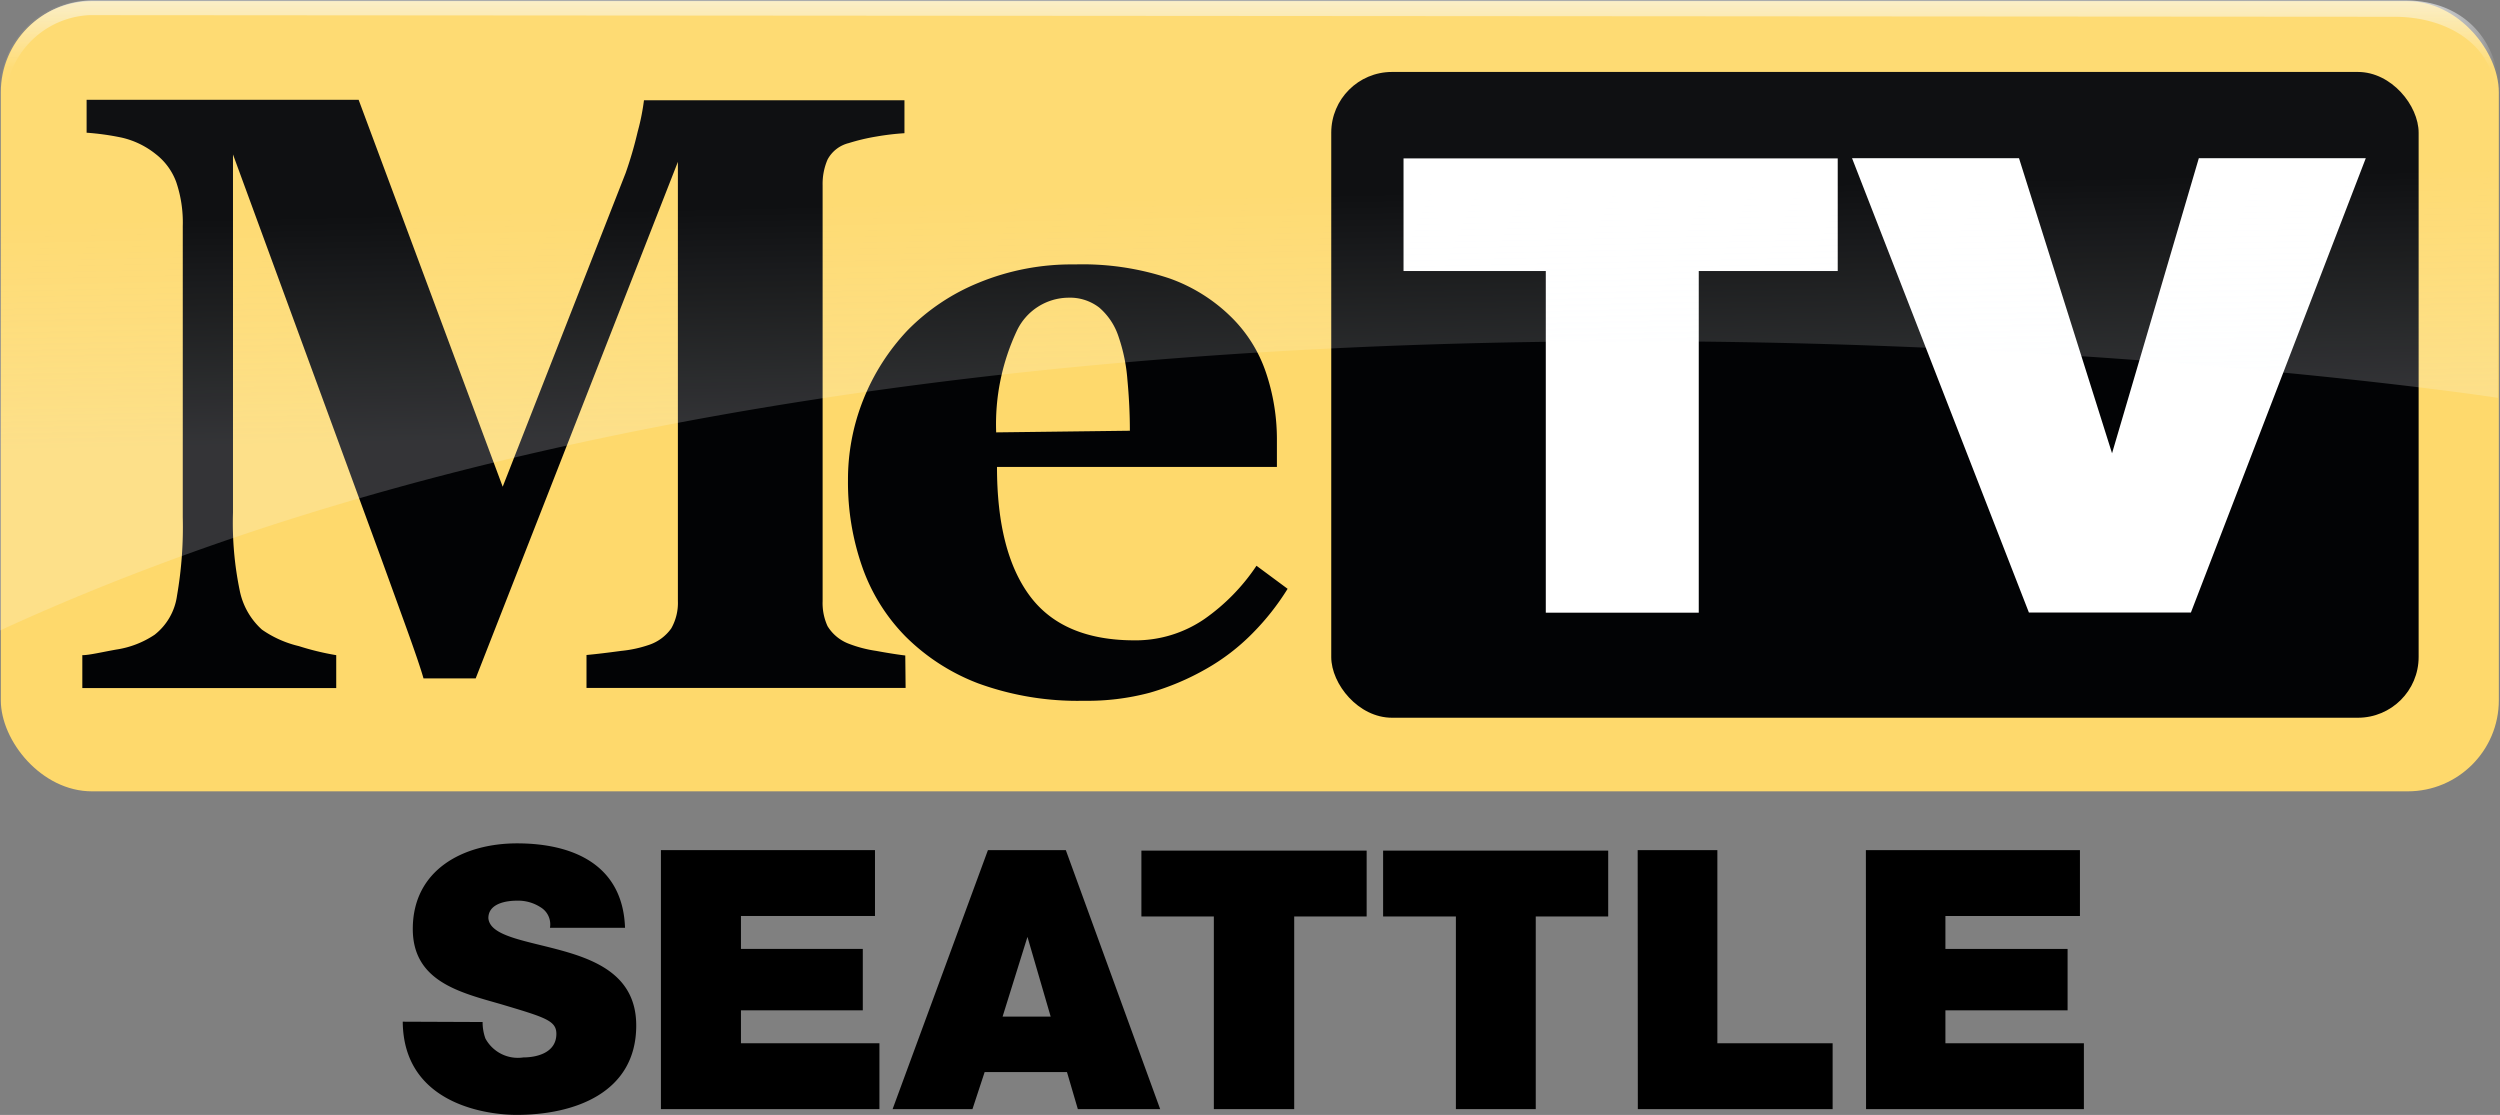 <svg width="800" height="356.77" data-name="Layer 1" version="1.1" viewBox="0 0 800 356.77" xmlns="http://www.w3.org/2000/svg">
 <rect x="0" y="0" width="800" height="356.77" fill="#808080" stroke="none"/>
 <defs>
  <linearGradient id="linear-gradient" x1="7019" x2="7018.7" y1="-7035" y2="-7021.2" gradientTransform="matrix(1 0 0 -1 -6943.1 -7000.7)" gradientUnits="userSpaceOnUse">
   <stop stop-color="#f7fbff" stop-opacity=".4" offset="0"/>
   <stop stop-color="#fff" stop-opacity=".1" offset="1"/>
  </linearGradient>
  <linearGradient id="linear-gradient-2" x1="7019" x2="7019" y1="-7009.4" y2="-7015.4" gradientTransform="matrix(1 0 0 -1 -6943.1 -7000.7)" gradientUnits="userSpaceOnUse">
   <stop stop-color="#f7fbff" stop-opacity=".6" offset="0"/>
   <stop stop-color="#fff" stop-opacity=".03" offset=".67"/>
   <stop stop-color="#fff" stop-opacity="0" offset="1"/>
  </linearGradient>
 </defs>
 <g transform="matrix(5.269 0 0 5.269 0 -45.525)">
  <rect class="cls-1" x=".05" y="8.71" width="151.71" height="47.99" rx="5.53" ry="5.53" fill="#fed96c"/>
  <path class="cls-2" d="m55 50.42h-19.38v-2q0.86-0.08 2.11-0.25a7.4 7.4 0 0 0 1.7-0.37 2.71 2.71 0 0 0 1.34-1 3.14 3.14 0 0 0 0.4-1.66v-26.67l-12.28 31.37h-3.17q-0.23-0.83-1.12-3.29t-1.45-4l-9-24.53v21.75a20.23 20.23 0 0 0 0.41 4.74 4.34 4.34 0 0 0 1.35 2.37 6.55 6.55 0 0 0 2.24 1 16.25 16.25 0 0 0 2.27 0.55v2h-15.42v-2c0.42 0 1.11-0.17 2.06-0.34a5.71 5.71 0 0 0 2.33-0.9 3.64 3.64 0 0 0 1.36-2.37 24.41 24.41 0 0 0 0.35-4.77v-17.68a7.62 7.62 0 0 0-0.4-2.68 3.8 3.8 0 0 0-1.24-1.69 5.13 5.13 0 0 0-2.06-1 15.75 15.75 0 0 0-2.14-0.3v-2h16.52l8.75 23.5 7.47-19.06a24 24 0 0 0 0.73-2.51 13.52 13.52 0 0 0 0.38-1.9h15.82v2a15.58 15.58 0 0 0-1.69 0.2 12.24 12.24 0 0 0-1.69 0.4 2 2 0 0 0-1.29 1 3.72 3.72 0 0 0-0.3 1.56v25.26a3.36 3.36 0 0 0 0.3 1.52 2.59 2.59 0 0 0 1.3 1.07 7.65 7.65 0 0 0 1.65 0.43c0.76 0.14 1.35 0.23 1.77 0.28z" fill="#020305"/>
  <path class="cls-2" d="m78.2 44.4a15.22 15.22 0 0 1-2.13 2.7 12.81 12.81 0 0 1-2.83 2.17 15.54 15.54 0 0 1-3.41 1.44 14.67 14.67 0 0 1-4 0.49 17.64 17.64 0 0 1-6.43-1.06 12.59 12.59 0 0 1-4.4-2.84 11.37 11.37 0 0 1-2.63-4.22 15.53 15.53 0 0 1-0.87-5.27 13.06 13.06 0 0 1 0.94-4.92 13.27 13.27 0 0 1 2.68-4.19 12.81 12.81 0 0 1 4.32-2.89 14.79 14.79 0 0 1 5.83-1.11 16.62 16.62 0 0 1 5.79 0.86 10.2 10.2 0 0 1 3.75 2.37 8.55 8.55 0 0 1 2.09 3.38 12.7 12.7 0 0 1 0.65 4.09v1.6h-17q0 5.16 2 7.84t6.33 2.69a7.4 7.4 0 0 0 4.26-1.29 12.19 12.19 0 0 0 3.17-3.24zm-9.58-9.6q0-1.51-0.15-3.1a10.37 10.37 0 0 0-0.53-2.59 3.94 3.94 0 0 0-1.18-1.79 2.91 2.91 0 0 0-1.89-0.6 3.5 3.5 0 0 0-3.11 2 13.35 13.35 0 0 0-1.26 6.18z" fill="#020305"/>
  <g data-name="TV BOX">
   <rect class="cls-2" x="80.85" y="13.01" width="66.04" height="39.22" rx="3.69" ry="3.69" fill="#020305"/>
  </g>
  <g fill="#fff">
   <path class="cls-3" d="m85.24 18.26v6.84h8.64v20.75h9.29v-20.75h8.44v-6.84z"/>
   <polygon class="cls-3" points="133.54 18.25 128.27 36.17 122.62 18.25 112.48 18.25 123.22 45.84 133.06 45.84 143.68 18.25"/>
  </g>
  <g class="cls-4" opacity=".5">
   <path class="cls-5" d="m149.87 10.07a6 6 0 0 0-3.87-1.43h-140.47a5.53 5.53 0 0 0-5.53 5.53v32.76c60.92-28 151.7-14.13 151.7-14.13v-18.63a5.51 5.51 0 0 0-1.83-4.1z" fill="url(#linear-gradient)"/>
  </g>
  <path class="cls-6" d="m151.83 14.66h-0.24c0-3.22-2.89-5-6.16-5l-140-0.1a5.37 5.37 0 0 0-5.03 4.44h-0.3a5.55 5.55 0 0 1 5.39-5.33h140.63c3.15 0 5.71 2.05 5.71 5.99z" fill="url(#linear-gradient-2)"/>
 </g>
 <g transform="matrix(5.269 0 0 5.269 0 -45.525)">
  <path class="cls-3" d="m29.31 70.71a2.9 2.9 0 0 0 0.17 1 2.24 2.24 0 0 0 2.31 1.15c0.79 0 2-0.27 2-1.43 0-0.81-0.68-1-3.39-1.81-2.49-0.71-5.33-1.39-5.33-4.56 0-3.62 3.1-5.2 6.33-5.2 3.41 0 6.43 1.3 6.56 5.13h-4.56a1.21 1.21 0 0 0-0.57-1.25 2.51 2.51 0 0 0-1.43-0.4c-0.66 0-1.74 0.17-1.74 1.06 0.09 1.12 2.33 1.37 4.56 2s4.42 1.65 4.42 4.52c0 4.1-3.76 5.43-7.27 5.43-1.78 0-6.87-0.64-6.91-5.66z"/>
  <path class="cls-3" d="m40.14 60.27h13v4h-8.14v2h7.4v3.73h-7.4v2h8.41v4h-13.27z"/>
  <path class="cls-3" d="m60 60.27h4.73l5.73 15.73h-5l-0.66-2.25h-5l-0.74 2.25h-4.85zm3.81 10.11-1.41-4.84-1.51 4.84z"/>
  <path class="cls-3" d="m73.72 64.3h-4.4v-4h13.68v4h-4.4v11.7h-4.88z"/>
  <path class="cls-3" d="m88.42 64.3h-4.42v-4h13.67v4h-4.4v11.7h-4.85z"/>
  <path class="cls-3" d="m99.46 60.27h4.84v11.73h7v4h-11.83z"/>
  <path class="cls-3" d="m113.32 60.27h13v4h-8.17v2h7.42v3.73h-7.42v2h8.41v4h-13.23z"/>
 </g>
</svg>

